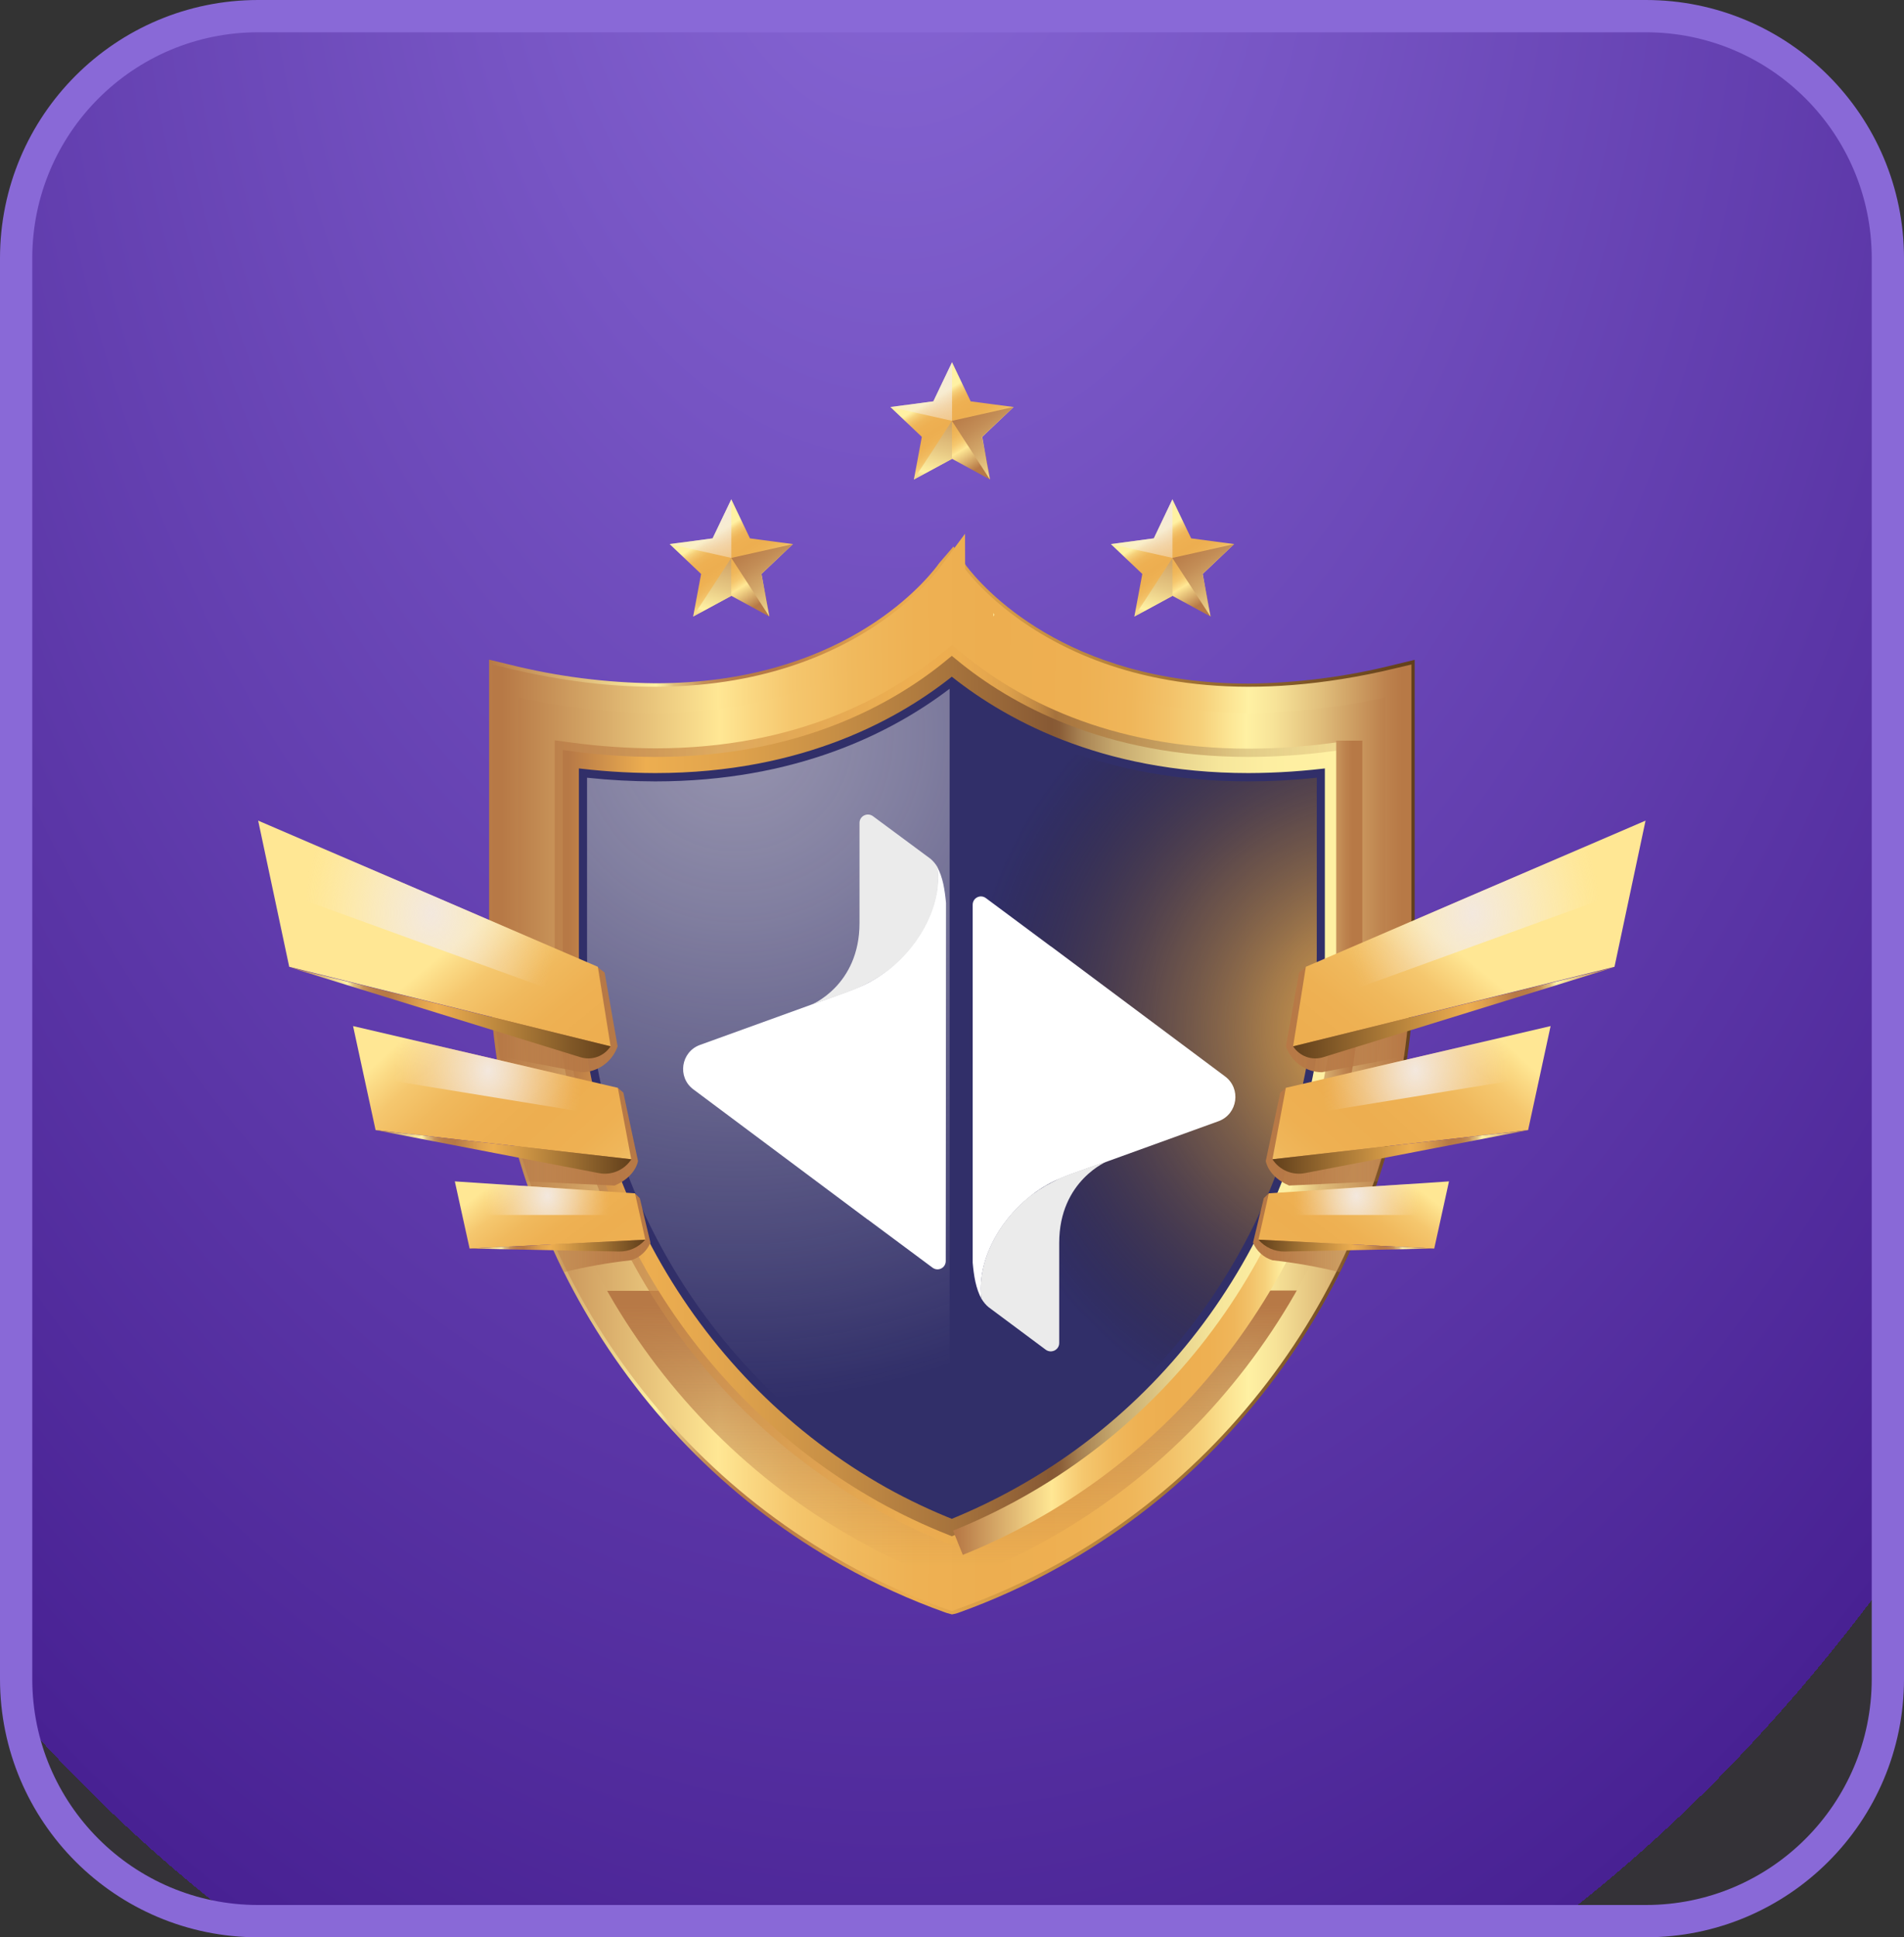 <svg width="59" height="60" viewBox="0 0 59 60" fill="none" xmlns="http://www.w3.org/2000/svg">
<rect x="0" y="0" width="59" height="60" fill="#333333" stroke="none"/>
<path d="M8 0.5H51C55.142 0.5 58.5 3.858 58.5 8V52C58.5 56.142 55.142 59.5 51 59.5H8C3.858 59.5 0.5 56.142 0.5 52V8C0.5 3.858 3.858 0.5 8 0.5Z" fill="url(#paint0_radial_0_1)" stroke="#8969D7"/>
<path d="M22.662 18.454L21.479 19.095L21.725 17.776L20.75 16.851L22.082 16.674L22.662 15.464L23.239 16.674L24.571 16.851L23.596 17.776L23.842 19.095L22.662 18.454Z" fill="url(#paint1_linear_0_1)"/>
<path style="mix-blend-mode:overlay" d="M20.75 16.851L22.662 17.279V15.464L22.082 16.674L20.75 16.851Z" fill="url(#paint2_radial_0_1)"/>
<path style="mix-blend-mode:multiply" d="M22.66 17.279L24.569 16.852L23.595 17.776L23.84 19.095L22.66 17.279Z" fill="url(#paint3_linear_0_1)"/>
<path style="mix-blend-mode:multiply" d="M22.659 17.28L21.477 19.096L22.659 18.455V17.28Z" fill="url(#paint4_linear_0_1)"/>
<path d="M36.331 18.454L35.151 19.095L35.397 17.776L34.422 16.851L35.754 16.674L36.331 15.464L36.911 16.674L38.243 16.851L37.268 17.776L37.514 19.095L36.331 18.454Z" fill="url(#paint5_linear_0_1)"/>
<path style="mix-blend-mode:overlay" d="M34.422 16.851L36.331 17.279V15.464L35.754 16.674L34.422 16.851Z" fill="url(#paint6_radial_0_1)"/>
<path style="mix-blend-mode:multiply" d="M36.328 17.279L38.24 16.852L37.265 17.776L37.511 19.095L36.328 17.279Z" fill="url(#paint7_linear_0_1)"/>
<path style="mix-blend-mode:multiply" d="M36.332 17.28L35.152 19.096L36.332 18.455V17.28Z" fill="url(#paint8_linear_0_1)"/>
<path d="M29.502 14.211L28.319 14.852L28.565 13.53L27.59 12.606L28.922 12.431L29.502 11.219L30.079 12.431L31.411 12.606L30.436 13.53L30.681 14.852L29.502 14.211Z" fill="url(#paint9_linear_0_1)"/>
<path style="mix-blend-mode:overlay" d="M27.59 12.606L29.502 13.034V11.219L28.922 12.431L27.59 12.606Z" fill="url(#paint10_radial_0_1)"/>
<path style="mix-blend-mode:multiply" d="M29.496 13.034L31.405 12.606L30.43 13.53L30.676 14.852L29.496 13.034Z" fill="url(#paint11_linear_0_1)"/>
<path style="mix-blend-mode:multiply" d="M29.499 13.033L28.316 14.851L29.499 14.211V13.033Z" fill="url(#paint12_linear_0_1)"/>
<path d="M30.858 18.983V19.095L30.82 19.039L30.858 18.983Z" fill="url(#paint13_linear_0_1)"/>
<path d="M29.399 49.972C29.357 49.963 29.315 49.95 29.275 49.934C28.184 49.544 27.128 49.062 26.118 48.496C19.357 44.716 15.156 37.454 15.156 29.546V20.43L15.782 20.582C17.262 20.952 18.781 21.147 20.306 21.162C25.983 21.162 28.571 18.147 29.05 17.514C29.068 17.485 29.089 17.458 29.11 17.433L29.546 16.926L29.941 17.524C30.42 18.154 33.007 21.172 38.687 21.172C40.213 21.155 41.731 20.959 43.212 20.587L43.837 20.436V29.551C43.837 37.459 39.636 44.721 32.876 48.501C31.86 49.072 30.797 49.556 29.7 49.949C29.667 49.962 29.632 49.972 29.597 49.98L29.498 50L29.399 49.972Z" fill="url(#paint14_linear_0_1)"/>
<path d="M43.332 21.094V29.544C43.332 37.183 39.298 44.324 32.631 48.053C31.637 48.606 30.598 49.075 29.524 49.453L29.491 49.466L29.453 49.453C28.383 49.072 27.347 48.6 26.357 48.043C19.69 44.316 15.656 37.175 15.656 29.536V21.094C24.903 23.302 28.899 18.562 29.461 17.803L29.499 17.752C29.499 17.767 29.519 17.782 29.532 17.803C30.097 18.562 34.082 23.302 43.332 21.094Z" fill="url(#paint15_linear_0_1)"/>
<path style="mix-blend-mode:multiply" d="M18.352 39.979C20.217 43.364 22.991 46.16 26.36 48.053C27.351 48.607 28.387 49.075 29.457 49.454L29.495 49.466L29.52 49.454C30.591 49.071 31.628 48.599 32.62 48.043C35.989 46.15 38.763 43.353 40.629 39.968L18.352 39.979Z" fill="url(#paint16_linear_0_1)"/>
<path style="mix-blend-mode:screen" d="M43.332 21.094V29.544C43.332 37.183 39.298 44.324 32.631 48.053C31.637 48.606 30.598 49.075 29.524 49.453L29.491 49.466L29.453 49.453C28.383 49.072 27.347 48.6 26.357 48.043C19.69 44.316 15.656 37.175 15.656 29.536V21.094C24.903 23.302 28.899 18.562 29.461 17.803L29.499 17.752C29.499 17.767 29.519 17.782 29.532 17.803C30.097 18.562 34.082 23.302 43.332 21.094Z" stroke="url(#paint17_linear_0_1)" stroke-width="0.81" stroke-miterlimit="10"/>
<g style="mix-blend-mode:multiply" opacity="0.7">
<path d="M29.496 21.283C31.299 22.671 34.284 24.2 38.687 24.2C39.393 24.199 40.098 24.161 40.799 24.086V29.543C40.799 36.351 37.193 42.598 31.392 45.842C30.779 46.185 30.145 46.493 29.496 46.763C28.846 46.493 28.213 46.185 27.599 45.842C21.801 42.598 18.195 36.354 18.195 29.545V24.086C18.897 24.161 19.602 24.199 20.307 24.2C24.708 24.2 27.693 22.681 29.496 21.283ZM29.496 19.982L29.174 20.235C27.544 21.577 24.68 23.177 20.312 23.177C19.459 23.175 18.606 23.117 17.76 23.005L17.188 22.929V29.545C17.188 36.721 20.986 43.304 27.111 46.725C27.822 47.124 28.557 47.477 29.314 47.781L29.501 47.857L29.691 47.781C30.447 47.477 31.183 47.124 31.894 46.725C38.014 43.302 41.817 36.718 41.817 29.543V22.939L41.245 23.015C40.398 23.127 39.546 23.185 38.692 23.187C34.317 23.187 31.453 21.587 29.83 20.245L29.509 19.992L29.496 19.982Z" fill="url(#paint18_linear_0_1)"/>
</g>
<path d="M29.494 47.31C28.759 47.019 28.044 46.681 27.352 46.297C21.392 42.952 17.688 36.538 17.688 29.545V23.516C18.555 23.631 19.43 23.691 20.306 23.693C24.851 23.693 27.826 22.009 29.494 20.637C31.163 22.009 34.138 23.693 38.686 23.693C39.562 23.691 40.436 23.631 41.304 23.516V29.542C41.304 36.536 37.6 42.95 31.639 46.282C30.947 46.67 30.231 47.013 29.494 47.31Z" fill="url(#paint19_radial_0_1)"/>
<g style="mix-blend-mode:lighten" opacity="0.5">
<path d="M20.303 24.201C19.598 24.2 18.893 24.162 18.191 24.087V29.546C18.191 36.355 21.797 42.599 27.596 45.843C28.189 46.174 28.8 46.473 29.426 46.737V21.332C27.618 22.707 24.651 24.201 20.303 24.201Z" fill="url(#paint20_radial_0_1)" style="mix-blend-mode:screen"/>
</g>
<g style="mix-blend-mode:lighten">
<path d="M38.691 24.2C34.29 24.2 31.302 22.681 29.499 21.283L29.434 21.331V46.736L29.499 46.763C30.149 46.493 30.782 46.185 31.396 45.842C37.197 42.598 40.803 36.352 40.803 29.543V24.086C40.101 24.161 39.396 24.199 38.691 24.2Z" fill="url(#paint21_radial_0_1)" style="mix-blend-mode:color-dodge"/>
</g>
<path style="mix-blend-mode:multiply" d="M29.494 47.31C28.759 47.019 28.044 46.681 27.352 46.297C21.392 42.952 17.688 36.538 17.688 29.545V23.516C18.555 23.631 19.43 23.691 20.306 23.693C24.851 23.693 27.826 22.009 29.494 20.637C31.163 22.009 34.138 23.693 38.686 23.693C39.562 23.691 40.436 23.631 41.304 23.516V29.542C41.304 36.536 37.6 42.95 31.639 46.282C30.947 46.67 30.231 47.013 29.494 47.31Z" stroke="url(#paint22_linear_0_1)" stroke-width="0.5" stroke-miterlimit="10"/>
<path style="mix-blend-mode:screen" d="M41.81 22.939V29.543C41.81 36.719 38.012 43.302 31.887 46.725C31.176 47.124 30.44 47.477 29.684 47.781" stroke="url(#paint23_linear_0_1)" stroke-width="0.81" stroke-miterlimit="10"/>
<path d="M30.818 19.039L30.777 19.095V18.983C30.777 18.983 30.785 19.004 30.818 19.039Z" fill="url(#paint24_linear_0_1)"/>
<path style="mix-blend-mode:multiply" d="M19.138 32.406C19.058 32.639 18.908 32.841 18.708 32.985C18.509 33.129 18.27 33.207 18.024 33.209L15.375 32.703C15.319 32.31 15.271 31.915 15.238 31.518V31.505C15.603 31.135 17.598 31.368 17.598 31.368L18.522 29.955L18.735 30.12L19.138 32.406Z" fill="url(#paint25_linear_0_1)"/>
<path style="mix-blend-mode:multiply" d="M19.77 35.958C19.77 35.958 19.706 36.437 19.046 36.718L16.303 36.589C16.114 36.023 15.945 35.451 15.797 34.872C16.126 34.778 16.467 34.733 16.81 34.738C17.083 34.766 19.139 33.69 19.139 33.69L19.316 33.839L19.77 35.958Z" fill="url(#paint26_linear_0_1)"/>
<path style="mix-blend-mode:multiply" d="M20.155 38.484C20.102 38.614 20.02 38.73 19.917 38.825C19.813 38.92 19.689 38.99 19.555 39.031C18.852 39.109 18.154 39.233 17.466 39.401C17.274 39.013 17.092 38.619 16.922 38.221C17.054 38.025 17.235 37.868 17.447 37.764C17.659 37.66 17.894 37.613 18.13 37.628C18.466 37.669 19.674 36.96 19.674 36.96L19.826 37.109L20.155 38.484Z" fill="url(#paint27_linear_0_1)"/>
<path d="M18.921 32.407L18.526 29.943L8 25.416L8.962 29.943L18.921 32.407Z" fill="url(#paint28_linear_0_1)"/>
<path d="M19.145 33.691L10.941 31.779L11.638 35L19.561 35.904L19.145 33.691Z" fill="url(#paint29_linear_0_1)"/>
<path d="M19.677 36.959L14.094 36.589L14.552 38.67L19.998 38.395L19.677 36.959Z" fill="url(#paint30_linear_0_1)"/>
<path d="M18.92 32.406C18.821 32.557 18.676 32.672 18.506 32.733C18.337 32.793 18.152 32.796 17.98 32.741L8.961 29.955L18.92 32.406Z" fill="url(#paint31_linear_0_1)"/>
<path d="M19.564 35.904C19.457 36.069 19.304 36.198 19.123 36.274C18.942 36.351 18.743 36.371 18.551 36.332L11.641 35.001L19.564 35.904Z" fill="url(#paint32_linear_0_1)"/>
<path d="M19.993 38.394C19.893 38.512 19.768 38.605 19.627 38.669C19.486 38.733 19.333 38.764 19.178 38.761L14.547 38.67L19.993 38.394Z" fill="url(#paint33_linear_0_1)"/>
<path style="mix-blend-mode:overlay" d="M8 25.416L8.448 27.525L18.738 31.26L18.526 29.943L8 25.416Z" fill="url(#paint34_radial_0_1)"/>
<path style="mix-blend-mode:overlay" d="M10.941 31.779L19.145 33.691L19.323 34.643L11.276 33.329L10.941 31.779Z" fill="url(#paint35_radial_0_1)"/>
<path style="mix-blend-mode:overlay" d="M14.094 36.589L19.677 36.959L19.829 37.63H14.324L14.094 36.589Z" fill="url(#paint36_radial_0_1)"/>
<path style="mix-blend-mode:multiply" d="M39.848 32.406C39.927 32.639 40.077 32.841 40.277 32.985C40.477 33.129 40.716 33.207 40.962 33.209L43.61 32.703C43.666 32.31 43.714 31.915 43.747 31.518V31.505C43.382 31.135 41.387 31.368 41.387 31.368L40.468 29.955L40.255 30.12L39.848 32.406Z" fill="url(#paint37_linear_0_1)"/>
<path style="mix-blend-mode:multiply" d="M39.223 35.958C39.223 35.958 39.286 36.437 39.947 36.718L42.692 36.589C42.882 36.023 43.051 35.451 43.198 34.872C42.869 34.778 42.528 34.733 42.185 34.738C41.914 34.753 39.851 33.69 39.851 33.69L39.673 33.839L39.223 35.958Z" fill="url(#paint38_linear_0_1)"/>
<path style="mix-blend-mode:multiply" d="M38.828 38.484C38.882 38.614 38.963 38.73 39.067 38.825C39.17 38.92 39.294 38.99 39.428 39.031C40.132 39.109 40.83 39.233 41.517 39.401C41.71 39.013 41.891 38.619 42.062 38.221C41.93 38.026 41.75 37.869 41.539 37.765C41.328 37.661 41.093 37.614 40.859 37.628C40.522 37.669 39.314 36.96 39.314 36.96L39.162 37.109L38.828 38.484Z" fill="url(#paint39_linear_0_1)"/>
<path d="M40.07 32.407L40.465 29.943L50.991 25.416L50.029 29.943L40.07 32.407Z" fill="url(#paint40_linear_0_1)"/>
<path d="M39.845 33.691L48.049 31.779L47.352 35L39.43 35.904L39.845 33.691Z" fill="url(#paint41_linear_0_1)"/>
<path d="M39.318 36.959L44.901 36.589L44.443 38.67L38.996 38.395L39.318 36.959Z" fill="url(#paint42_linear_0_1)"/>
<path d="M40.07 32.406C40.168 32.557 40.314 32.672 40.483 32.733C40.653 32.793 40.838 32.796 41.01 32.741L50.032 29.955L40.07 32.406Z" fill="url(#paint43_linear_0_1)"/>
<path d="M39.43 35.904C39.536 36.069 39.69 36.198 39.87 36.274C40.051 36.35 40.25 36.37 40.443 36.332L47.358 35.001L39.43 35.904Z" fill="url(#paint44_linear_0_1)"/>
<path d="M38.996 38.394C39.096 38.512 39.222 38.605 39.362 38.669C39.504 38.733 39.657 38.764 39.811 38.761L44.443 38.67L38.996 38.394Z" fill="url(#paint45_linear_0_1)"/>
<path style="mix-blend-mode:overlay" d="M50.994 25.416L50.546 27.525L40.258 31.26L40.468 29.943L50.994 25.416Z" fill="url(#paint46_radial_0_1)"/>
<path style="mix-blend-mode:overlay" d="M48.045 31.779L39.841 33.691L39.664 34.643L47.711 33.329L48.045 31.779Z" fill="url(#paint47_radial_0_1)"/>
<path style="mix-blend-mode:overlay" d="M44.899 36.589L39.316 36.959L39.164 37.63H44.669L44.899 36.589Z" fill="url(#paint48_radial_0_1)"/>
<path d="M21.485 33.739L26.878 37.765C26.887 37.765 26.887 37.774 26.895 37.774L28.896 39.261C29.067 39.389 29.306 39.27 29.306 39.056L29.315 27.97C29.297 27.773 29.272 27.568 29.229 27.371C29.186 27.183 29.127 27.004 29.041 26.85C29.186 27.935 28.571 29.2 27.528 30.029C27.297 30.218 26.981 30.423 26.631 30.568C26.254 30.73 25.117 31.124 25.117 31.124L21.69 32.363C21.1 32.577 20.98 33.363 21.485 33.739Z" fill="white"/>
<path d="M26.839 30.477C26.848 30.468 26.865 30.468 26.873 30.46C26.89 30.451 26.908 30.443 26.933 30.426C26.959 30.417 26.976 30.4 27.002 30.391C27.01 30.383 27.027 30.374 27.036 30.374C27.061 30.357 27.096 30.34 27.121 30.323C27.13 30.314 27.138 30.314 27.147 30.306C27.173 30.289 27.198 30.272 27.232 30.255C27.25 30.246 27.258 30.238 27.275 30.229C27.292 30.212 27.318 30.203 27.335 30.186C27.361 30.169 27.386 30.143 27.421 30.126C27.429 30.126 27.429 30.118 27.438 30.118C27.472 30.092 27.506 30.067 27.54 30.041C28.583 29.212 29.198 27.947 29.053 26.861C28.993 26.759 28.916 26.665 28.831 26.596L27.053 25.28C26.882 25.152 26.634 25.271 26.634 25.485V28.588C26.634 30.537 25.121 31.127 25.121 31.127C25.121 31.127 26.267 30.742 26.634 30.579C26.703 30.545 26.771 30.511 26.839 30.477Z" fill="#EBEBEB"/>
<path d="M37.962 33.338L32.568 29.312C32.56 29.312 32.56 29.303 32.551 29.303L30.551 27.816C30.38 27.688 30.141 27.808 30.141 28.021V39.108C30.158 39.305 30.183 39.51 30.226 39.706C30.269 39.894 30.329 40.074 30.414 40.228C30.269 39.142 30.884 37.877 31.927 37.048C32.158 36.86 32.474 36.655 32.825 36.509C33.192 36.347 34.338 35.962 34.338 35.962L37.765 34.723C38.355 34.501 38.466 33.714 37.962 33.338Z" fill="white"/>
<path d="M32.626 36.604C32.617 36.612 32.6 36.612 32.592 36.621C32.574 36.63 32.557 36.638 32.532 36.655C32.506 36.664 32.489 36.681 32.463 36.689C32.455 36.698 32.438 36.706 32.429 36.706C32.403 36.724 32.369 36.741 32.344 36.758C32.335 36.766 32.327 36.766 32.318 36.775C32.292 36.792 32.267 36.809 32.232 36.826C32.215 36.835 32.207 36.843 32.19 36.852C32.173 36.869 32.147 36.877 32.13 36.895C32.104 36.912 32.079 36.937 32.044 36.954C32.036 36.954 32.036 36.963 32.027 36.963C31.993 36.989 31.959 37.014 31.925 37.04C30.882 37.869 30.266 39.134 30.412 40.22C30.472 40.322 30.549 40.416 30.634 40.485L32.403 41.801C32.574 41.929 32.822 41.81 32.822 41.596V38.493C32.822 36.553 34.335 35.954 34.335 35.954C34.335 35.954 33.19 36.339 32.822 36.501C32.762 36.535 32.694 36.57 32.626 36.604Z" fill="#EBEBEB"/>
<defs>
<radialGradient id="paint0_radial_0_1" cx="0" cy="0" r="1" gradientUnits="userSpaceOnUse" gradientTransform="translate(27.799 -6.06) scale(47.328 72.195)">
<stop stop-color="#8969D7"/>
<stop offset="1" stop-color="#482193"/>
<stop offset="1" stop-color="#482193" stop-opacity="0.05"/>
</radialGradient>
<linearGradient id="paint1_linear_0_1" x1="21.877" y1="16.099" x2="23.49" y2="18.733" gradientUnits="userSpaceOnUse">
<stop offset="0.17" stop-color="#FFF1A3"/>
<stop offset="0.19" stop-color="#FCE594"/>
<stop offset="0.22" stop-color="#F6D17B"/>
<stop offset="0.26" stop-color="#F2C168"/>
<stop offset="0.3" stop-color="#EFB65A"/>
<stop offset="0.36" stop-color="#EEB052"/>
<stop offset="0.46" stop-color="#EDAE50"/>
<stop offset="0.54" stop-color="#EEB153"/>
<stop offset="0.61" stop-color="#F0B95D"/>
<stop offset="0.68" stop-color="#F5C76E"/>
<stop offset="0.73" stop-color="#FBDA85"/>
<stop offset="0.76" stop-color="#FFE794"/>
<stop offset="1" stop-color="#B77946"/>
</linearGradient>
<radialGradient id="paint2_radial_0_1" cx="0" cy="0" r="1" gradientUnits="userSpaceOnUse" gradientTransform="translate(22.084 15.758) scale(3.17)">
<stop stop-color="#F3E8DE"/>
<stop offset="0.54" stop-color="#F6EEE7" stop-opacity="0.36"/>
<stop offset="0.57" stop-color="#F6EEE7" stop-opacity="0.33"/>
<stop offset="0.75" stop-color="#F7F0E9" stop-opacity="0.15"/>
<stop offset="0.88" stop-color="#F8F1EB" stop-opacity="0.04"/>
<stop offset="0.96" stop-color="#F8F1EB" stop-opacity="0"/>
</radialGradient>
<linearGradient id="paint3_linear_0_1" x1="25.144" y1="19.399" x2="23.063" y2="16.241" gradientUnits="userSpaceOnUse">
<stop stop-color="#B77946" stop-opacity="0"/>
<stop offset="0.18" stop-color="#FFF1A3"/>
<stop offset="0.34" stop-color="#E7C883"/>
<stop offset="0.51" stop-color="#D2A669"/>
<stop offset="0.67" stop-color="#C38D56"/>
<stop offset="0.81" stop-color="#BA7E4A"/>
<stop offset="0.93" stop-color="#B77946"/>
</linearGradient>
<linearGradient id="paint4_linear_0_1" x1="21.826" y1="19.762" x2="22.963" y2="15.118" gradientUnits="userSpaceOnUse">
<stop stop-color="#B77946" stop-opacity="0"/>
<stop offset="0.18" stop-color="#FFF1A3"/>
<stop offset="0.34" stop-color="#E7C883"/>
<stop offset="0.51" stop-color="#D2A669"/>
<stop offset="0.67" stop-color="#C38D56"/>
<stop offset="0.81" stop-color="#BA7E4A"/>
<stop offset="0.93" stop-color="#B77946"/>
</linearGradient>
<linearGradient id="paint5_linear_0_1" x1="35.549" y1="16.099" x2="37.162" y2="18.733" gradientUnits="userSpaceOnUse">
<stop offset="0.17" stop-color="#FFF1A3"/>
<stop offset="0.19" stop-color="#FCE594"/>
<stop offset="0.22" stop-color="#F6D17B"/>
<stop offset="0.26" stop-color="#F2C168"/>
<stop offset="0.3" stop-color="#EFB65A"/>
<stop offset="0.36" stop-color="#EEB052"/>
<stop offset="0.46" stop-color="#EDAE50"/>
<stop offset="0.54" stop-color="#EEB153"/>
<stop offset="0.61" stop-color="#F0B95D"/>
<stop offset="0.68" stop-color="#F5C76E"/>
<stop offset="0.73" stop-color="#FBDA85"/>
<stop offset="0.76" stop-color="#FFE794"/>
<stop offset="1" stop-color="#B77946"/>
</linearGradient>
<radialGradient id="paint6_radial_0_1" cx="0" cy="0" r="1" gradientUnits="userSpaceOnUse" gradientTransform="translate(35.754 15.758) scale(3.17)">
<stop stop-color="#F3E8DE"/>
<stop offset="0.54" stop-color="#F6EEE7" stop-opacity="0.36"/>
<stop offset="0.57" stop-color="#F6EEE7" stop-opacity="0.33"/>
<stop offset="0.75" stop-color="#F7F0E9" stop-opacity="0.15"/>
<stop offset="0.88" stop-color="#F8F1EB" stop-opacity="0.04"/>
<stop offset="0.96" stop-color="#F8F1EB" stop-opacity="0"/>
</radialGradient>
<linearGradient id="paint7_linear_0_1" x1="38.812" y1="19.399" x2="36.733" y2="16.241" gradientUnits="userSpaceOnUse">
<stop stop-color="#B77946" stop-opacity="0"/>
<stop offset="0.18" stop-color="#FFF1A3"/>
<stop offset="0.34" stop-color="#E7C883"/>
<stop offset="0.51" stop-color="#D2A669"/>
<stop offset="0.67" stop-color="#C38D56"/>
<stop offset="0.81" stop-color="#BA7E4A"/>
<stop offset="0.93" stop-color="#B77946"/>
</linearGradient>
<linearGradient id="paint8_linear_0_1" x1="35.502" y1="19.762" x2="36.639" y2="15.118" gradientUnits="userSpaceOnUse">
<stop stop-color="#B77946" stop-opacity="0"/>
<stop offset="0.18" stop-color="#FFF1A3"/>
<stop offset="0.34" stop-color="#E7C883"/>
<stop offset="0.51" stop-color="#D2A669"/>
<stop offset="0.67" stop-color="#C38D56"/>
<stop offset="0.81" stop-color="#BA7E4A"/>
<stop offset="0.93" stop-color="#B77946"/>
</linearGradient>
<linearGradient id="paint9_linear_0_1" x1="28.717" y1="11.854" x2="30.329" y2="14.488" gradientUnits="userSpaceOnUse">
<stop offset="0.17" stop-color="#FFF1A3"/>
<stop offset="0.19" stop-color="#FCE594"/>
<stop offset="0.22" stop-color="#F6D17B"/>
<stop offset="0.26" stop-color="#F2C168"/>
<stop offset="0.3" stop-color="#EFB65A"/>
<stop offset="0.36" stop-color="#EEB052"/>
<stop offset="0.46" stop-color="#EDAE50"/>
<stop offset="0.54" stop-color="#EEB153"/>
<stop offset="0.61" stop-color="#F0B95D"/>
<stop offset="0.68" stop-color="#F5C76E"/>
<stop offset="0.73" stop-color="#FBDA85"/>
<stop offset="0.76" stop-color="#FFE794"/>
<stop offset="1" stop-color="#B77946"/>
</linearGradient>
<radialGradient id="paint10_radial_0_1" cx="0" cy="0" r="1" gradientUnits="userSpaceOnUse" gradientTransform="translate(28.924 11.512) scale(3.17)">
<stop stop-color="#F3E8DE"/>
<stop offset="0.54" stop-color="#F6EEE7" stop-opacity="0.36"/>
<stop offset="0.57" stop-color="#F6EEE7" stop-opacity="0.33"/>
<stop offset="0.75" stop-color="#F7F0E9" stop-opacity="0.15"/>
<stop offset="0.88" stop-color="#F8F1EB" stop-opacity="0.04"/>
<stop offset="0.96" stop-color="#F8F1EB" stop-opacity="0"/>
</radialGradient>
<linearGradient id="paint11_linear_0_1" x1="31.977" y1="15.153" x2="29.899" y2="11.996" gradientUnits="userSpaceOnUse">
<stop stop-color="#B77946" stop-opacity="0"/>
<stop offset="0.18" stop-color="#FFF1A3"/>
<stop offset="0.34" stop-color="#E7C883"/>
<stop offset="0.51" stop-color="#D2A669"/>
<stop offset="0.67" stop-color="#C38D56"/>
<stop offset="0.81" stop-color="#BA7E4A"/>
<stop offset="0.93" stop-color="#B77946"/>
</linearGradient>
<linearGradient id="paint12_linear_0_1" x1="28.666" y1="15.515" x2="29.803" y2="10.871" gradientUnits="userSpaceOnUse">
<stop stop-color="#B77946" stop-opacity="0"/>
<stop offset="0.18" stop-color="#FFF1A3"/>
<stop offset="0.34" stop-color="#E7C883"/>
<stop offset="0.51" stop-color="#D2A669"/>
<stop offset="0.67" stop-color="#C38D56"/>
<stop offset="0.81" stop-color="#BA7E4A"/>
<stop offset="0.93" stop-color="#B77946"/>
</linearGradient>
<linearGradient id="paint13_linear_0_1" x1="30.82" y1="19.039" x2="30.858" y2="19.039" gradientUnits="userSpaceOnUse">
<stop stop-color="#B77946"/>
<stop offset="0.24" stop-color="#FFE794"/>
<stop offset="0.27" stop-color="#FBDA85"/>
<stop offset="0.32" stop-color="#F5C76E"/>
<stop offset="0.39" stop-color="#F0B95D"/>
<stop offset="0.46" stop-color="#EEB153"/>
<stop offset="0.54" stop-color="#EDAE50"/>
<stop offset="0.64" stop-color="#EEB052"/>
<stop offset="0.7" stop-color="#EFB65A"/>
<stop offset="0.74" stop-color="#F2C168"/>
<stop offset="0.78" stop-color="#F6D17B"/>
<stop offset="0.81" stop-color="#FCE594"/>
<stop offset="0.83" stop-color="#FFF1A3"/>
<stop offset="0.86" stop-color="#F7E398"/>
<stop offset="0.91" stop-color="#E1BF7C"/>
<stop offset="0.98" stop-color="#BE844F"/>
<stop offset="1" stop-color="#B77946"/>
</linearGradient>
<linearGradient id="paint14_linear_0_1" x1="15.156" y1="33.453" x2="43.837" y2="33.453" gradientUnits="userSpaceOnUse">
<stop stop-color="#B77946"/>
<stop offset="0.18" stop-color="#FFF1A3"/>
<stop offset="0.19" stop-color="#F2DC93"/>
<stop offset="0.2" stop-color="#E0BE7B"/>
<stop offset="0.22" stop-color="#D1A468"/>
<stop offset="0.23" stop-color="#C59159"/>
<stop offset="0.25" stop-color="#BD834E"/>
<stop offset="0.27" stop-color="#B87B48"/>
<stop offset="0.31" stop-color="#B77946"/>
<stop offset="0.33" stop-color="#BF8148"/>
<stop offset="0.41" stop-color="#E0A24E"/>
<stop offset="0.46" stop-color="#EDAE50"/>
<stop offset="1" stop-color="#613F1B"/>
</linearGradient>
<linearGradient id="paint15_linear_0_1" x1="15.664" y1="33.618" x2="43.332" y2="33.618" gradientUnits="userSpaceOnUse">
<stop stop-color="#B77946"/>
<stop offset="0.24" stop-color="#FFE794"/>
<stop offset="0.27" stop-color="#FBDA85"/>
<stop offset="0.32" stop-color="#F5C76E"/>
<stop offset="0.39" stop-color="#F0B95D"/>
<stop offset="0.46" stop-color="#EEB153"/>
<stop offset="0.54" stop-color="#EDAE50"/>
<stop offset="0.64" stop-color="#EEB052"/>
<stop offset="0.7" stop-color="#EFB65A"/>
<stop offset="0.74" stop-color="#F2C168"/>
<stop offset="0.78" stop-color="#F6D17B"/>
<stop offset="0.81" stop-color="#FCE594"/>
<stop offset="0.83" stop-color="#FFF1A3"/>
<stop offset="0.86" stop-color="#F7E398"/>
<stop offset="0.91" stop-color="#E1BF7C"/>
<stop offset="0.98" stop-color="#BE844F"/>
<stop offset="1" stop-color="#B77946"/>
</linearGradient>
<linearGradient id="paint16_linear_0_1" x1="29.493" y1="48.524" x2="29.493" y2="39.796" gradientUnits="userSpaceOnUse">
<stop stop-color="#B77946" stop-opacity="0"/>
<stop offset="0.93" stop-color="#B77946"/>
</linearGradient>
<linearGradient id="paint17_linear_0_1" x1="15.563" y1="33.585" x2="43.433" y2="33.585" gradientUnits="userSpaceOnUse">
<stop stop-color="#B77946"/>
<stop offset="0.24" stop-color="#FFE794"/>
<stop offset="0.27" stop-color="#FBDA85"/>
<stop offset="0.32" stop-color="#F5C76E"/>
<stop offset="0.39" stop-color="#F0B95D"/>
<stop offset="0.46" stop-color="#EEB153"/>
<stop offset="0.54" stop-color="#EDAE50"/>
<stop offset="0.64" stop-color="#EEB052"/>
<stop offset="0.7" stop-color="#EFB65A"/>
<stop offset="0.74" stop-color="#F2C168"/>
<stop offset="0.78" stop-color="#F6D17B"/>
<stop offset="0.81" stop-color="#FCE594"/>
<stop offset="0.83" stop-color="#FFF1A3"/>
<stop offset="0.86" stop-color="#F7E398"/>
<stop offset="0.91" stop-color="#E1BF7C"/>
<stop offset="0.98" stop-color="#BE844F"/>
<stop offset="1" stop-color="#B77946"/>
</linearGradient>
<linearGradient id="paint18_linear_0_1" x1="17.182" y1="33.918" x2="41.812" y2="33.918" gradientUnits="userSpaceOnUse">
<stop stop-color="#B77946"/>
<stop offset="0.45" stop-color="#EDAE50"/>
<stop offset="0.51" stop-color="#EBAC4F"/>
<stop offset="0.54" stop-color="#E3A54D"/>
<stop offset="0.57" stop-color="#D59A49"/>
<stop offset="0.59" stop-color="#C28A44"/>
<stop offset="0.61" stop-color="#A9753D"/>
<stop offset="0.63" stop-color="#875934"/>
<stop offset="1" stop-color="#FFF1A3"/>
</linearGradient>
<radialGradient id="paint19_radial_0_1" cx="0" cy="0" r="1" gradientUnits="userSpaceOnUse" gradientTransform="translate(29.497 33.974) scale(12.595 12.595)">
<stop stop-color="#312F69"/>
<stop offset="0.39" stop-color="#312F69"/>
<stop offset="0.79" stop-color="#312F69"/>
<stop offset="1" stop-color="#312F69"/>
</radialGradient>
<radialGradient id="paint20_radial_0_1" cx="0" cy="0" r="1" gradientUnits="userSpaceOnUse" gradientTransform="translate(22.807 22.723) scale(20.621 20.621)">
<stop stop-color="#FAF7F4"/>
<stop offset="0.09" stop-color="#FAF7F3" stop-opacity="0.94"/>
<stop offset="0.27" stop-color="#F9F6F2" stop-opacity="0.8"/>
<stop offset="0.51" stop-color="#F8F4EF" stop-opacity="0.56"/>
<stop offset="0.8" stop-color="#F6F2EB" stop-opacity="0.24"/>
<stop offset="1" stop-color="#F5F0E8" stop-opacity="0"/>
</radialGradient>
<radialGradient id="paint21_radial_0_1" cx="0" cy="0" r="1" gradientUnits="userSpaceOnUse" gradientTransform="translate(42.836 31.918) scale(12.878 12.878)">
<stop stop-color="#EDAE50"/>
<stop offset="0.1" stop-color="#E1A54C" stop-opacity="0.94"/>
<stop offset="0.28" stop-color="#C28E42" stop-opacity="0.79"/>
<stop offset="0.53" stop-color="#906931" stop-opacity="0.54"/>
<stop offset="0.83" stop-color="#4B361A" stop-opacity="0.2"/>
<stop offset="1" stop-color="#23180D" stop-opacity="0"/>
</radialGradient>
<linearGradient id="paint22_linear_0_1" x1="17.624" y1="33.966" x2="41.367" y2="33.966" gradientUnits="userSpaceOnUse">
<stop stop-color="#B77946"/>
<stop offset="0.1" stop-color="#EDAE50"/>
<stop offset="0.2" stop-color="#E2A54D"/>
<stop offset="0.35" stop-color="#C68E45"/>
<stop offset="0.56" stop-color="#996839"/>
<stop offset="0.63" stop-color="#875934"/>
<stop offset="0.64" stop-color="#8A5D37"/>
<stop offset="0.67" stop-color="#A98454"/>
<stop offset="0.71" stop-color="#C4A66C"/>
<stop offset="0.76" stop-color="#D9C180"/>
<stop offset="0.8" stop-color="#EAD790"/>
<stop offset="0.85" stop-color="#F6E69B"/>
<stop offset="0.91" stop-color="#FDEEA1"/>
<stop offset="1" stop-color="#FFF1A3"/>
</linearGradient>
<linearGradient id="paint23_linear_0_1" x1="29.643" y1="35.407" x2="41.911" y2="35.407" gradientUnits="userSpaceOnUse">
<stop stop-color="#B77946"/>
<stop offset="0.24" stop-color="#FFE794"/>
<stop offset="0.27" stop-color="#FBDA85"/>
<stop offset="0.32" stop-color="#F5C76E"/>
<stop offset="0.39" stop-color="#F0B95D"/>
<stop offset="0.46" stop-color="#EEB153"/>
<stop offset="0.54" stop-color="#EDAE50"/>
<stop offset="0.64" stop-color="#EEB052"/>
<stop offset="0.7" stop-color="#EFB65A"/>
<stop offset="0.74" stop-color="#F2C168"/>
<stop offset="0.78" stop-color="#F6D17B"/>
<stop offset="0.81" stop-color="#FCE594"/>
<stop offset="0.83" stop-color="#FFF1A3"/>
<stop offset="0.86" stop-color="#F7E398"/>
<stop offset="0.91" stop-color="#E1BF7C"/>
<stop offset="0.98" stop-color="#BE844F"/>
<stop offset="1" stop-color="#B77946"/>
</linearGradient>
<linearGradient id="paint24_linear_0_1" x1="30.777" y1="19.039" x2="30.818" y2="19.039" gradientUnits="userSpaceOnUse">
<stop stop-color="#B77946"/>
<stop offset="0.24" stop-color="#FFE794"/>
<stop offset="0.27" stop-color="#FBDA85"/>
<stop offset="0.32" stop-color="#F5C76E"/>
<stop offset="0.39" stop-color="#F0B95D"/>
<stop offset="0.46" stop-color="#EEB153"/>
<stop offset="0.54" stop-color="#EDAE50"/>
<stop offset="0.64" stop-color="#EEB052"/>
<stop offset="0.7" stop-color="#EFB65A"/>
<stop offset="0.74" stop-color="#F2C168"/>
<stop offset="0.78" stop-color="#F6D17B"/>
<stop offset="0.81" stop-color="#FCE594"/>
<stop offset="0.83" stop-color="#FFF1A3"/>
<stop offset="0.86" stop-color="#F7E398"/>
<stop offset="0.91" stop-color="#E1BF7C"/>
<stop offset="0.98" stop-color="#BE844F"/>
<stop offset="1" stop-color="#B77946"/>
</linearGradient>
<linearGradient id="paint25_linear_0_1" x1="15.241" y1="31.576" x2="19.143" y2="31.576" gradientUnits="userSpaceOnUse">
<stop stop-color="#B77946" stop-opacity="0"/>
<stop offset="0.13" stop-color="#B77946" stop-opacity="0.26"/>
<stop offset="0.25" stop-color="#B77946" stop-opacity="0.49"/>
<stop offset="0.38" stop-color="#B77946" stop-opacity="0.67"/>
<stop offset="0.51" stop-color="#B77946" stop-opacity="0.82"/>
<stop offset="0.64" stop-color="#B77946" stop-opacity="0.92"/>
<stop offset="0.78" stop-color="#B77946" stop-opacity="0.98"/>
<stop offset="0.93" stop-color="#B77946"/>
</linearGradient>
<linearGradient id="paint26_linear_0_1" x1="15.802" y1="35.206" x2="19.77" y2="35.206" gradientUnits="userSpaceOnUse">
<stop stop-color="#B77946" stop-opacity="0"/>
<stop offset="0.13" stop-color="#B77946" stop-opacity="0.26"/>
<stop offset="0.25" stop-color="#B77946" stop-opacity="0.49"/>
<stop offset="0.38" stop-color="#B77946" stop-opacity="0.67"/>
<stop offset="0.51" stop-color="#B77946" stop-opacity="0.82"/>
<stop offset="0.64" stop-color="#B77946" stop-opacity="0.92"/>
<stop offset="0.78" stop-color="#B77946" stop-opacity="0.98"/>
<stop offset="0.93" stop-color="#B77946"/>
</linearGradient>
<linearGradient id="paint27_linear_0_1" x1="16.93" y1="38.18" x2="20.166" y2="38.18" gradientUnits="userSpaceOnUse">
<stop stop-color="#B77946" stop-opacity="0"/>
<stop offset="0.13" stop-color="#B77946" stop-opacity="0.26"/>
<stop offset="0.25" stop-color="#B77946" stop-opacity="0.49"/>
<stop offset="0.38" stop-color="#B77946" stop-opacity="0.67"/>
<stop offset="0.51" stop-color="#B77946" stop-opacity="0.82"/>
<stop offset="0.64" stop-color="#B77946" stop-opacity="0.92"/>
<stop offset="0.78" stop-color="#B77946" stop-opacity="0.98"/>
<stop offset="0.93" stop-color="#B77946"/>
</linearGradient>
<linearGradient id="paint28_linear_0_1" x1="11.013" y1="26.634" x2="21.496" y2="39.34" gradientUnits="userSpaceOnUse">
<stop offset="0.24" stop-color="#FFE794"/>
<stop offset="0.27" stop-color="#FBDA85"/>
<stop offset="0.32" stop-color="#F5C76E"/>
<stop offset="0.39" stop-color="#F0B95D"/>
<stop offset="0.46" stop-color="#EEB153"/>
<stop offset="0.54" stop-color="#EDAE50"/>
<stop offset="0.64" stop-color="#EEB052"/>
<stop offset="0.7" stop-color="#EFB65A"/>
<stop offset="0.74" stop-color="#F2C168"/>
<stop offset="0.78" stop-color="#F6D17B"/>
<stop offset="0.81" stop-color="#FCE594"/>
<stop offset="0.83" stop-color="#FFF1A3"/>
<stop offset="0.86" stop-color="#F7E398"/>
<stop offset="0.91" stop-color="#E1BF7C"/>
<stop offset="0.98" stop-color="#BE844F"/>
<stop offset="1" stop-color="#B77946"/>
</linearGradient>
<linearGradient id="paint29_linear_0_1" x1="10.539" y1="28.966" x2="20.824" y2="40.368" gradientUnits="userSpaceOnUse">
<stop offset="0.24" stop-color="#FFE794"/>
<stop offset="0.27" stop-color="#FBDA85"/>
<stop offset="0.32" stop-color="#F5C76E"/>
<stop offset="0.39" stop-color="#F0B95D"/>
<stop offset="0.46" stop-color="#EEB153"/>
<stop offset="0.54" stop-color="#EDAE50"/>
<stop offset="0.64" stop-color="#EEB052"/>
<stop offset="0.7" stop-color="#EFB65A"/>
<stop offset="0.74" stop-color="#F2C168"/>
<stop offset="0.78" stop-color="#F6D17B"/>
<stop offset="0.81" stop-color="#FCE594"/>
<stop offset="0.83" stop-color="#FFF1A3"/>
<stop offset="0.86" stop-color="#F7E398"/>
<stop offset="0.91" stop-color="#E1BF7C"/>
<stop offset="0.98" stop-color="#BE844F"/>
<stop offset="1" stop-color="#B77946"/>
</linearGradient>
<linearGradient id="paint30_linear_0_1" x1="14.365" y1="34.163" x2="20.707" y2="42.58" gradientUnits="userSpaceOnUse">
<stop offset="0.24" stop-color="#FFE794"/>
<stop offset="0.27" stop-color="#FBDA85"/>
<stop offset="0.32" stop-color="#F5C76E"/>
<stop offset="0.39" stop-color="#F0B95D"/>
<stop offset="0.46" stop-color="#EEB153"/>
<stop offset="0.54" stop-color="#EDAE50"/>
<stop offset="0.64" stop-color="#EEB052"/>
<stop offset="0.7" stop-color="#EFB65A"/>
<stop offset="0.74" stop-color="#F2C168"/>
<stop offset="0.78" stop-color="#F6D17B"/>
<stop offset="0.81" stop-color="#FCE594"/>
<stop offset="0.83" stop-color="#FFF1A3"/>
<stop offset="0.86" stop-color="#F7E398"/>
<stop offset="0.91" stop-color="#E1BF7C"/>
<stop offset="0.98" stop-color="#BE844F"/>
<stop offset="1" stop-color="#B77946"/>
</linearGradient>
<linearGradient id="paint31_linear_0_1" x1="8.961" y1="31.366" x2="18.92" y2="31.366" gradientUnits="userSpaceOnUse">
<stop stop-color="#B77946"/>
<stop offset="0.18" stop-color="#FFF1A3"/>
<stop offset="0.19" stop-color="#F2DC93"/>
<stop offset="0.2" stop-color="#E0BE7B"/>
<stop offset="0.22" stop-color="#D1A468"/>
<stop offset="0.23" stop-color="#C59159"/>
<stop offset="0.25" stop-color="#BD834E"/>
<stop offset="0.27" stop-color="#B87B48"/>
<stop offset="0.31" stop-color="#B77946"/>
<stop offset="0.33" stop-color="#BF8148"/>
<stop offset="0.41" stop-color="#E0A24E"/>
<stop offset="0.46" stop-color="#EDAE50"/>
<stop offset="1" stop-color="#613F1B"/>
</linearGradient>
<linearGradient id="paint32_linear_0_1" x1="11.641" y1="35.674" x2="19.564" y2="35.674" gradientUnits="userSpaceOnUse">
<stop stop-color="#B77946"/>
<stop offset="0.18" stop-color="#FFF1A3"/>
<stop offset="0.19" stop-color="#F2DC93"/>
<stop offset="0.2" stop-color="#E0BE7B"/>
<stop offset="0.22" stop-color="#D1A468"/>
<stop offset="0.23" stop-color="#C59159"/>
<stop offset="0.25" stop-color="#BD834E"/>
<stop offset="0.27" stop-color="#B87B48"/>
<stop offset="0.31" stop-color="#B77946"/>
<stop offset="0.33" stop-color="#BF8148"/>
<stop offset="0.41" stop-color="#E0A24E"/>
<stop offset="0.46" stop-color="#EDAE50"/>
<stop offset="1" stop-color="#613F1B"/>
</linearGradient>
<linearGradient id="paint33_linear_0_1" x1="14.547" y1="38.576" x2="19.993" y2="38.576" gradientUnits="userSpaceOnUse">
<stop stop-color="#B77946"/>
<stop offset="0.18" stop-color="#FFF1A3"/>
<stop offset="0.19" stop-color="#F2DC93"/>
<stop offset="0.2" stop-color="#E0BE7B"/>
<stop offset="0.22" stop-color="#D1A468"/>
<stop offset="0.23" stop-color="#C59159"/>
<stop offset="0.25" stop-color="#BD834E"/>
<stop offset="0.27" stop-color="#B87B48"/>
<stop offset="0.31" stop-color="#B77946"/>
<stop offset="0.33" stop-color="#BF8148"/>
<stop offset="0.41" stop-color="#E0A24E"/>
<stop offset="0.46" stop-color="#EDAE50"/>
<stop offset="1" stop-color="#613F1B"/>
</linearGradient>
<radialGradient id="paint34_radial_0_1" cx="0" cy="0" r="1" gradientUnits="userSpaceOnUse" gradientTransform="translate(13.368 28.284) scale(4.099 5.452)">
<stop stop-color="#F3E8DE"/>
<stop offset="0.54" stop-color="#F6EEE7" stop-opacity="0.36"/>
<stop offset="0.57" stop-color="#F6EEE7" stop-opacity="0.33"/>
<stop offset="0.75" stop-color="#F7F0E9" stop-opacity="0.15"/>
<stop offset="0.88" stop-color="#F8F1EB" stop-opacity="0.04"/>
<stop offset="0.96" stop-color="#F8F1EB" stop-opacity="0"/>
</radialGradient>
<radialGradient id="paint35_radial_0_1" cx="0" cy="0" r="1" gradientUnits="userSpaceOnUse" gradientTransform="translate(15.132 33.147) scale(3.059 4.068)">
<stop stop-color="#F3E8DE"/>
<stop offset="0.54" stop-color="#F6EEE7" stop-opacity="0.36"/>
<stop offset="0.57" stop-color="#F6EEE7" stop-opacity="0.33"/>
<stop offset="0.75" stop-color="#F7F0E9" stop-opacity="0.15"/>
<stop offset="0.88" stop-color="#F8F1EB" stop-opacity="0.04"/>
<stop offset="0.96" stop-color="#F8F1EB" stop-opacity="0"/>
</radialGradient>
<radialGradient id="paint36_radial_0_1" cx="0" cy="0" r="1" gradientUnits="userSpaceOnUse" gradientTransform="translate(16.96 37.035) scale(2.046 2.721)">
<stop stop-color="#F3E8DE"/>
<stop offset="0.54" stop-color="#F6EEE7" stop-opacity="0.36"/>
<stop offset="0.57" stop-color="#F6EEE7" stop-opacity="0.33"/>
<stop offset="0.75" stop-color="#F7F0E9" stop-opacity="0.15"/>
<stop offset="0.88" stop-color="#F8F1EB" stop-opacity="0.04"/>
<stop offset="0.96" stop-color="#F8F1EB" stop-opacity="0"/>
</radialGradient>
<linearGradient id="paint37_linear_0_1" x1="43.75" y1="31.576" x2="39.848" y2="31.576" gradientUnits="userSpaceOnUse">
<stop stop-color="#B77946" stop-opacity="0"/>
<stop offset="0.13" stop-color="#B77946" stop-opacity="0.26"/>
<stop offset="0.25" stop-color="#B77946" stop-opacity="0.49"/>
<stop offset="0.38" stop-color="#B77946" stop-opacity="0.67"/>
<stop offset="0.51" stop-color="#B77946" stop-opacity="0.82"/>
<stop offset="0.64" stop-color="#B77946" stop-opacity="0.92"/>
<stop offset="0.78" stop-color="#B77946" stop-opacity="0.98"/>
<stop offset="0.93" stop-color="#B77946"/>
</linearGradient>
<linearGradient id="paint38_linear_0_1" x1="43.19" y1="35.206" x2="39.223" y2="35.206" gradientUnits="userSpaceOnUse">
<stop stop-color="#B77946" stop-opacity="0"/>
<stop offset="0.13" stop-color="#B77946" stop-opacity="0.26"/>
<stop offset="0.25" stop-color="#B77946" stop-opacity="0.49"/>
<stop offset="0.38" stop-color="#B77946" stop-opacity="0.67"/>
<stop offset="0.51" stop-color="#B77946" stop-opacity="0.82"/>
<stop offset="0.64" stop-color="#B77946" stop-opacity="0.92"/>
<stop offset="0.78" stop-color="#B77946" stop-opacity="0.98"/>
<stop offset="0.93" stop-color="#B77946"/>
</linearGradient>
<linearGradient id="paint39_linear_0_1" x1="42.064" y1="38.18" x2="38.828" y2="38.18" gradientUnits="userSpaceOnUse">
<stop stop-color="#B77946" stop-opacity="0"/>
<stop offset="0.13" stop-color="#B77946" stop-opacity="0.26"/>
<stop offset="0.25" stop-color="#B77946" stop-opacity="0.49"/>
<stop offset="0.38" stop-color="#B77946" stop-opacity="0.67"/>
<stop offset="0.51" stop-color="#B77946" stop-opacity="0.82"/>
<stop offset="0.64" stop-color="#B77946" stop-opacity="0.92"/>
<stop offset="0.78" stop-color="#B77946" stop-opacity="0.98"/>
<stop offset="0.93" stop-color="#B77946"/>
</linearGradient>
<linearGradient id="paint40_linear_0_1" x1="47.978" y1="26.634" x2="37.495" y2="39.34" gradientUnits="userSpaceOnUse">
<stop offset="0.24" stop-color="#FFE794"/>
<stop offset="0.27" stop-color="#FBDA85"/>
<stop offset="0.32" stop-color="#F5C76E"/>
<stop offset="0.39" stop-color="#F0B95D"/>
<stop offset="0.46" stop-color="#EEB153"/>
<stop offset="0.54" stop-color="#EDAE50"/>
<stop offset="0.64" stop-color="#EEB052"/>
<stop offset="0.7" stop-color="#EFB65A"/>
<stop offset="0.74" stop-color="#F2C168"/>
<stop offset="0.78" stop-color="#F6D17B"/>
<stop offset="0.81" stop-color="#FCE594"/>
<stop offset="0.83" stop-color="#FFF1A3"/>
<stop offset="0.86" stop-color="#F7E398"/>
<stop offset="0.91" stop-color="#E1BF7C"/>
<stop offset="0.98" stop-color="#BE844F"/>
<stop offset="1" stop-color="#B77946"/>
</linearGradient>
<linearGradient id="paint41_linear_0_1" x1="48.451" y1="28.966" x2="38.166" y2="40.368" gradientUnits="userSpaceOnUse">
<stop offset="0.24" stop-color="#FFE794"/>
<stop offset="0.27" stop-color="#FBDA85"/>
<stop offset="0.32" stop-color="#F5C76E"/>
<stop offset="0.39" stop-color="#F0B95D"/>
<stop offset="0.46" stop-color="#EEB153"/>
<stop offset="0.54" stop-color="#EDAE50"/>
<stop offset="0.64" stop-color="#EEB052"/>
<stop offset="0.7" stop-color="#EFB65A"/>
<stop offset="0.74" stop-color="#F2C168"/>
<stop offset="0.78" stop-color="#F6D17B"/>
<stop offset="0.81" stop-color="#FCE594"/>
<stop offset="0.83" stop-color="#FFF1A3"/>
<stop offset="0.86" stop-color="#F7E398"/>
<stop offset="0.91" stop-color="#E1BF7C"/>
<stop offset="0.98" stop-color="#BE844F"/>
<stop offset="1" stop-color="#B77946"/>
</linearGradient>
<linearGradient id="paint42_linear_0_1" x1="44.63" y1="34.163" x2="38.287" y2="42.58" gradientUnits="userSpaceOnUse">
<stop offset="0.24" stop-color="#FFE794"/>
<stop offset="0.27" stop-color="#FBDA85"/>
<stop offset="0.32" stop-color="#F5C76E"/>
<stop offset="0.39" stop-color="#F0B95D"/>
<stop offset="0.46" stop-color="#EEB153"/>
<stop offset="0.54" stop-color="#EDAE50"/>
<stop offset="0.64" stop-color="#EEB052"/>
<stop offset="0.7" stop-color="#EFB65A"/>
<stop offset="0.74" stop-color="#F2C168"/>
<stop offset="0.78" stop-color="#F6D17B"/>
<stop offset="0.81" stop-color="#FCE594"/>
<stop offset="0.83" stop-color="#FFF1A3"/>
<stop offset="0.86" stop-color="#F7E398"/>
<stop offset="0.91" stop-color="#E1BF7C"/>
<stop offset="0.98" stop-color="#BE844F"/>
<stop offset="1" stop-color="#B77946"/>
</linearGradient>
<linearGradient id="paint43_linear_0_1" x1="50.029" y1="31.366" x2="40.07" y2="31.366" gradientUnits="userSpaceOnUse">
<stop stop-color="#B77946"/>
<stop offset="0.18" stop-color="#FFF1A3"/>
<stop offset="0.19" stop-color="#F2DC93"/>
<stop offset="0.2" stop-color="#E0BE7B"/>
<stop offset="0.22" stop-color="#D1A468"/>
<stop offset="0.23" stop-color="#C59159"/>
<stop offset="0.25" stop-color="#BD834E"/>
<stop offset="0.27" stop-color="#B87B48"/>
<stop offset="0.31" stop-color="#B77946"/>
<stop offset="0.33" stop-color="#BF8148"/>
<stop offset="0.41" stop-color="#E0A24E"/>
<stop offset="0.46" stop-color="#EDAE50"/>
<stop offset="1" stop-color="#613F1B"/>
</linearGradient>
<linearGradient id="paint44_linear_0_1" x1="47.352" y1="35.674" x2="39.43" y2="35.674" gradientUnits="userSpaceOnUse">
<stop stop-color="#B77946"/>
<stop offset="0.18" stop-color="#FFF1A3"/>
<stop offset="0.19" stop-color="#F2DC93"/>
<stop offset="0.2" stop-color="#E0BE7B"/>
<stop offset="0.22" stop-color="#D1A468"/>
<stop offset="0.23" stop-color="#C59159"/>
<stop offset="0.25" stop-color="#BD834E"/>
<stop offset="0.27" stop-color="#B87B48"/>
<stop offset="0.31" stop-color="#B77946"/>
<stop offset="0.33" stop-color="#BF8148"/>
<stop offset="0.41" stop-color="#E0A24E"/>
<stop offset="0.46" stop-color="#EDAE50"/>
<stop offset="1" stop-color="#613F1B"/>
</linearGradient>
<linearGradient id="paint45_linear_0_1" x1="44.443" y1="38.576" x2="38.996" y2="38.576" gradientUnits="userSpaceOnUse">
<stop stop-color="#B77946"/>
<stop offset="0.18" stop-color="#FFF1A3"/>
<stop offset="0.19" stop-color="#F2DC93"/>
<stop offset="0.2" stop-color="#E0BE7B"/>
<stop offset="0.22" stop-color="#D1A468"/>
<stop offset="0.23" stop-color="#C59159"/>
<stop offset="0.25" stop-color="#BD834E"/>
<stop offset="0.27" stop-color="#B87B48"/>
<stop offset="0.31" stop-color="#B77946"/>
<stop offset="0.33" stop-color="#BF8148"/>
<stop offset="0.41" stop-color="#E0A24E"/>
<stop offset="0.46" stop-color="#EDAE50"/>
<stop offset="1" stop-color="#613F1B"/>
</linearGradient>
<radialGradient id="paint46_radial_0_1" cx="0" cy="0" r="1" gradientUnits="userSpaceOnUse" gradientTransform="translate(45.626 28.284) rotate(180) scale(4.099 5.452)">
<stop stop-color="#F3E8DE"/>
<stop offset="0.54" stop-color="#F6EEE7" stop-opacity="0.36"/>
<stop offset="0.57" stop-color="#F6EEE7" stop-opacity="0.33"/>
<stop offset="0.75" stop-color="#F7F0E9" stop-opacity="0.15"/>
<stop offset="0.88" stop-color="#F8F1EB" stop-opacity="0.04"/>
<stop offset="0.96" stop-color="#F8F1EB" stop-opacity="0"/>
</radialGradient>
<radialGradient id="paint47_radial_0_1" cx="0" cy="0" r="1" gradientUnits="userSpaceOnUse" gradientTransform="translate(43.855 33.147) rotate(180) scale(3.059 4.068)">
<stop stop-color="#F3E8DE"/>
<stop offset="0.54" stop-color="#F6EEE7" stop-opacity="0.36"/>
<stop offset="0.57" stop-color="#F6EEE7" stop-opacity="0.33"/>
<stop offset="0.75" stop-color="#F7F0E9" stop-opacity="0.15"/>
<stop offset="0.88" stop-color="#F8F1EB" stop-opacity="0.04"/>
<stop offset="0.96" stop-color="#F8F1EB" stop-opacity="0"/>
</radialGradient>
<radialGradient id="paint48_radial_0_1" cx="0" cy="0" r="1" gradientUnits="userSpaceOnUse" gradientTransform="translate(42.033 37.035) rotate(180) scale(2.046 2.721)">
<stop stop-color="#F3E8DE"/>
<stop offset="0.54" stop-color="#F6EEE7" stop-opacity="0.36"/>
<stop offset="0.57" stop-color="#F6EEE7" stop-opacity="0.33"/>
<stop offset="0.75" stop-color="#F7F0E9" stop-opacity="0.15"/>
<stop offset="0.88" stop-color="#F8F1EB" stop-opacity="0.04"/>
<stop offset="0.96" stop-color="#F8F1EB" stop-opacity="0"/>
</radialGradient>
</defs>
</svg>
